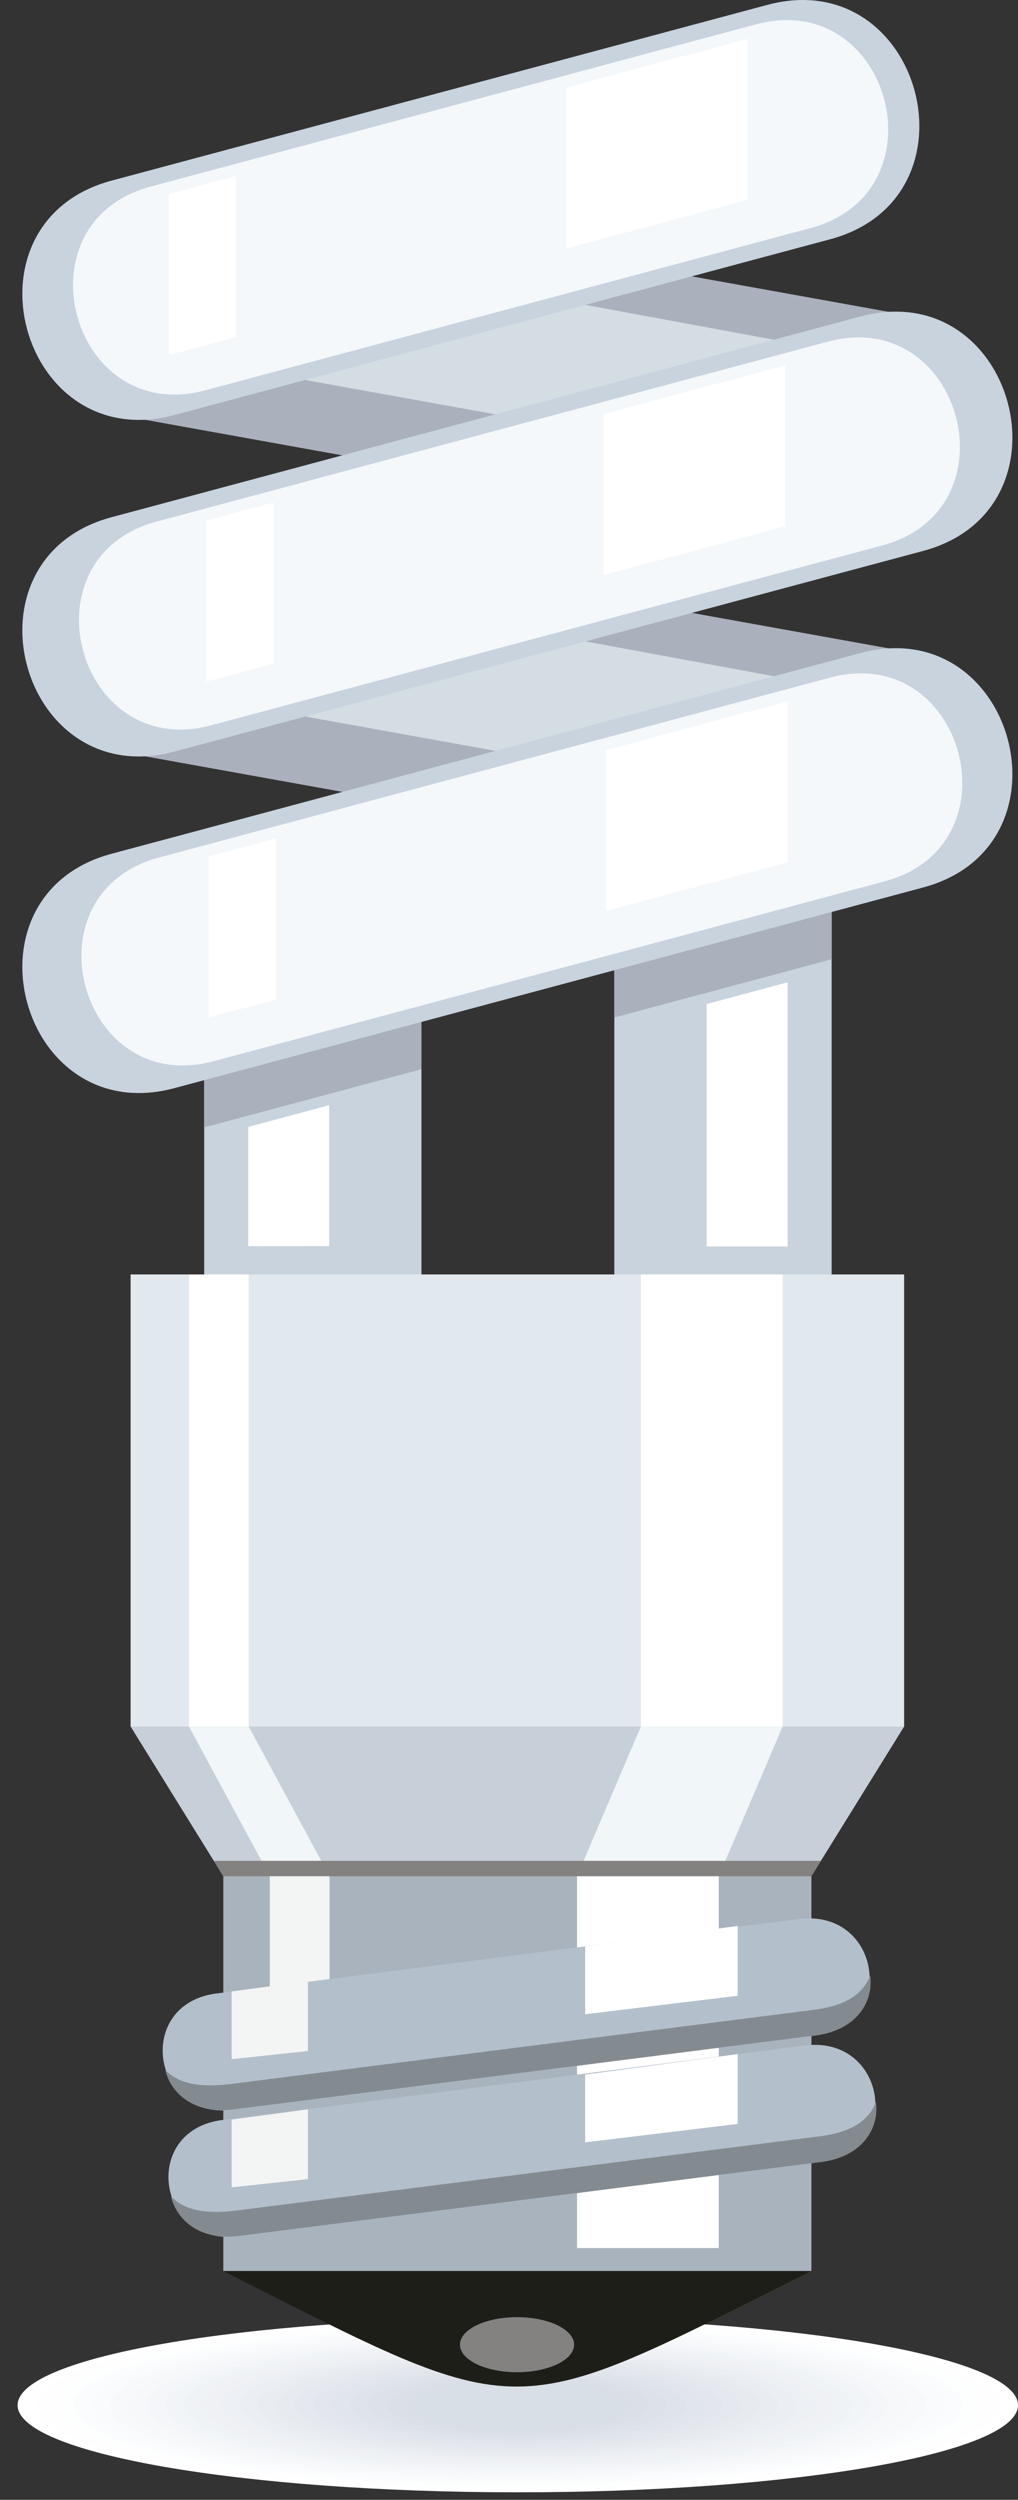 <?xml version="1.0" encoding="utf-8"?>
<!-- Generator: Adobe Illustrator 16.0.0, SVG Export Plug-In . SVG Version: 6.00 Build 0)  -->
<!DOCTYPE svg PUBLIC "-//W3C//DTD SVG 1.1//EN" "http://www.w3.org/Graphics/SVG/1.1/DTD/svg11.dtd">
<svg version="1.1" id="Capa_1" xmlns="http://www.w3.org/2000/svg" xmlns:xlink="http://www.w3.org/1999/xlink" x="0px" y="0px"
	 width="342.926px" height="841.89px" viewBox="0 0 342.926 841.89" enable-background="new 0 0 342.926 841.89"
	 xml:space="preserve">
<rect x="0" y="0" width="342.926" height="841.89" fill="#333333" stroke="none"/>
<g>
	<g>
		<path fill-rule="evenodd" clip-rule="evenodd" fill="#FFFFFF" d="M174.429,780.686c-93.042,0-168.5,13.141-168.5,29.338
			c0,16.205,75.458,29.34,168.5,29.34c93.04,0,168.497-13.135,168.497-29.34C342.926,793.826,267.469,780.686,174.429,780.686
			L174.429,780.686z"/>
		<path fill-rule="evenodd" clip-rule="evenodd" fill="#FEFEFF" d="M174.429,781.639c-89.609,0-162.283,12.713-162.283,28.385
			c0,15.678,72.674,28.387,162.283,28.387c89.607,0,162.278-12.709,162.278-28.387C336.707,794.352,264.036,781.639,174.429,781.639
			L174.429,781.639z"/>
		<path fill-rule="evenodd" clip-rule="evenodd" fill="#FDFEFE" d="M174.429,782.592c-86.175,0-156.065,12.287-156.065,27.432
			c0,15.15,69.89,27.434,156.065,27.434c86.174,0,156.062-12.283,156.062-27.434C330.49,794.879,260.603,782.592,174.429,782.592
			L174.429,782.592z"/>
		<path fill-rule="evenodd" clip-rule="evenodd" fill="#FBFCFD" d="M174.429,783.545c-82.742,0-149.848,11.859-149.848,26.479
			c0,14.625,67.105,26.48,149.848,26.48c82.741,0,149.843-11.855,149.843-26.48C324.271,795.404,257.17,783.545,174.429,783.545
			L174.429,783.545z"/>
		<path fill-rule="evenodd" clip-rule="evenodd" fill="#FAFBFC" d="M174.429,784.498c-79.309,0-143.63,11.432-143.63,25.525
			c0,14.098,64.321,25.527,143.63,25.527c79.308,0,143.624-11.43,143.624-25.527C318.053,795.93,253.736,784.498,174.429,784.498
			L174.429,784.498z"/>
		<path fill-rule="evenodd" clip-rule="evenodd" fill="#F8F9FB" d="M174.429,785.451c-75.876,0-137.413,11.006-137.413,24.572
			c0,13.57,61.537,24.574,137.413,24.574c75.874,0,137.407-11.004,137.407-24.574C311.836,796.457,250.303,785.451,174.429,785.451
			L174.429,785.451z"/>
		<path fill-rule="evenodd" clip-rule="evenodd" fill="#F6F8FA" d="M174.429,786.404c-72.442,0-131.196,10.578-131.196,23.619
			c0,13.043,58.754,23.621,131.196,23.621c72.441,0,131.188-10.578,131.188-23.621C305.617,796.982,246.87,786.404,174.429,786.404
			L174.429,786.404z"/>
		<path fill-rule="evenodd" clip-rule="evenodd" fill="#F4F6F9" d="M174.429,787.355c-69.009,0-124.979,10.152-124.979,22.668
			c0,12.518,55.97,22.668,124.979,22.668c69.008,0,124.972-10.15,124.972-22.668C299.4,797.508,243.437,787.355,174.429,787.355
			L174.429,787.355z"/>
		<path fill-rule="evenodd" clip-rule="evenodd" fill="#F2F5F7" d="M174.429,788.309c-65.576,0-118.761,9.725-118.761,21.715
			s53.185,21.715,118.761,21.715c65.575,0,118.754-9.725,118.754-21.715S240.004,788.309,174.429,788.309L174.429,788.309z"/>
		<path fill-rule="evenodd" clip-rule="evenodd" fill="#F0F3F6" d="M174.429,789.262c-62.143,0-112.544,9.299-112.544,20.762
			s50.401,20.762,112.544,20.762s112.535-9.299,112.535-20.762S236.571,789.262,174.429,789.262L174.429,789.262z"/>
		<path fill-rule="evenodd" clip-rule="evenodd" fill="#EFF1F5" d="M174.429,790.215c-58.709,0-106.326,8.871-106.326,19.809
			c0,10.936,47.617,19.809,106.326,19.809s106.317-8.873,106.317-19.809C280.746,799.086,233.138,790.215,174.429,790.215
			L174.429,790.215z"/>
		<path fill-rule="evenodd" clip-rule="evenodd" fill="#EDF0F4" d="M174.429,791.168c-55.276,0-100.109,8.443-100.109,18.855
			c0,10.41,44.833,18.855,100.109,18.855c55.275,0,100.1-8.445,100.1-18.855C274.528,799.611,229.704,791.168,174.429,791.168
			L174.429,791.168z"/>
		<path fill-rule="evenodd" clip-rule="evenodd" fill="#EBEEF2" d="M174.429,792.121c-51.843,0-93.892,8.016-93.892,17.902
			c0,9.883,42.049,17.902,93.892,17.902s93.881-8.02,93.881-17.902C268.31,800.137,226.271,792.121,174.429,792.121L174.429,792.121
			z"/>
		<path fill-rule="evenodd" clip-rule="evenodd" fill="#E9ECF1" d="M174.429,793.074c-48.409,0-87.674,7.59-87.674,16.949
			c0,9.355,39.265,16.949,87.674,16.949s87.664-7.594,87.664-16.949C262.093,800.664,222.838,793.074,174.429,793.074
			L174.429,793.074z"/>
		<path fill-rule="evenodd" clip-rule="evenodd" fill="#E7EBF0" d="M174.429,794.027c-44.976,0-81.457,7.162-81.457,15.996
			c0,8.828,36.481,15.996,81.457,15.996c44.977,0,81.445-7.168,81.445-15.996C255.874,801.189,219.405,794.027,174.429,794.027
			L174.429,794.027z"/>
		<path fill-rule="evenodd" clip-rule="evenodd" fill="#E5E9EF" d="M174.429,794.979c-41.543,0-75.239,6.736-75.239,15.045
			c0,8.303,33.696,15.045,75.239,15.045s75.228-6.742,75.228-15.045C249.656,801.715,215.972,794.979,174.429,794.979
			L174.429,794.979z"/>
		<path fill-rule="evenodd" clip-rule="evenodd" fill="#E3E7ED" d="M174.429,795.932c-38.109,0-69.022,6.309-69.022,14.092
			c0,7.775,30.913,14.09,69.022,14.09c38.11,0,69.01-6.314,69.01-14.09C243.438,802.24,212.539,795.932,174.429,795.932
			L174.429,795.932z"/>
		<path fill-rule="evenodd" clip-rule="evenodd" fill="#E1E5EC" d="M174.429,796.885c-34.676,0-62.805,5.881-62.805,13.139
			c0,7.248,28.128,13.139,62.805,13.139c34.677,0,62.792-5.891,62.792-13.139C237.221,802.766,209.105,796.885,174.429,796.885
			L174.429,796.885z"/>
		<path fill-rule="evenodd" clip-rule="evenodd" fill="#DFE4EB" d="M174.429,797.838c-31.243,0-56.587,5.455-56.587,12.186
			c0,6.723,25.344,12.186,56.587,12.186c31.244,0,56.574-5.463,56.574-12.186C231.003,803.293,205.673,797.838,174.429,797.838
			L174.429,797.838z"/>
		<path fill-rule="evenodd" clip-rule="evenodd" fill="#DDE2EA" d="M174.429,798.791c-27.81,0-50.37,5.027-50.37,11.232
			c0,6.195,22.56,11.232,50.37,11.232c27.811,0,50.355-5.037,50.355-11.232C224.784,803.818,202.239,798.791,174.429,798.791
			L174.429,798.791z"/>
		<path fill-rule="evenodd" clip-rule="evenodd" fill="#DBE0E8" d="M174.429,799.744c-24.376,0-44.152,4.6-44.152,10.279
			c0,5.668,19.776,10.279,44.152,10.279c24.378,0,44.138-4.611,44.138-10.279C218.566,804.344,198.807,799.744,174.429,799.744
			L174.429,799.744z"/>
		<path fill-rule="evenodd" clip-rule="evenodd" fill="#D9DFE7" d="M174.429,800.697c-20.943,0-37.935,4.172-37.935,9.326
			c0,5.141,16.992,9.326,37.935,9.326c20.944,0,37.92-4.186,37.92-9.326C212.349,804.869,195.373,800.697,174.429,800.697
			L174.429,800.697z"/>
	</g>
	<path fill-rule="evenodd" clip-rule="evenodd" fill="#1E1E18" d="M273.327,764.822c-103.252,51.697-95.156,52.109-198.108,0
		C109.217,754.77,251.843,753.355,273.327,764.822L273.327,764.822z"/>
	<polygon fill-rule="evenodd" clip-rule="evenodd" fill="#A8B3BD" points="75.227,764.822 273.335,764.822 273.335,631.857 
		75.227,631.857 75.227,764.822 	"/>
	<polygon fill-rule="evenodd" clip-rule="evenodd" fill="#FFFFFF" points="194.379,757.102 242.119,757.102 242.119,631.857 
		194.379,631.857 194.379,757.102 	"/>
	<polygon fill-rule="evenodd" clip-rule="evenodd" fill="#F3F4F4" points="90.885,699.062 111.003,699.062 111.003,631.857 
		90.885,631.857 90.885,699.062 	"/>
	<path fill-rule="evenodd" clip-rule="evenodd" fill="#B3BFCB" d="M74.88,713.967l26.641-3.389l169.511-21.688
		c27.703-3.541,33.419,35.652,5.722,39.193l-171.367,21.912l-24.795,3.16C52.899,756.682,47.174,717.488,74.88,713.967
		L74.88,713.967z"/>
	<path fill-rule="evenodd" clip-rule="evenodd" fill="#B3BFCB" d="M72.933,671.361l26.644-3.389l169.512-21.68
		c27.699-3.545,33.415,35.643,5.718,39.186l-171.369,21.92l-24.788,3.148C50.952,714.076,45.227,674.885,72.933,671.361
		L72.933,671.361z"/>
	<path fill-rule="evenodd" clip-rule="evenodd" fill="#848B90" d="M78.069,701.812l196.202-24.957
		c13.845-1.762,17.379-7.762,18.847-11.566c1.229,8.77-4.472,18.426-18.312,20.189L78.608,710.443
		c-12.979,1.648-20.966-5.188-22.926-13.275C58.491,699.82,63.351,703.689,78.069,701.812L78.069,701.812z"/>
	<path fill-rule="evenodd" clip-rule="evenodd" fill="#848B90" d="M80.011,744.422l196.195-24.965
		c13.85-1.764,17.389-7.76,18.851-11.562c1.232,8.766-4.463,18.424-18.312,20.189l-196.19,24.965
		c-12.992,1.645-20.969-5.188-22.929-13.279C60.43,742.426,65.286,746.291,80.011,744.422L80.011,744.422z"/>
	<path fill-rule="evenodd" clip-rule="evenodd" fill="#848281" d="M174.161,780.375c10.615,0,19.231,4.154,19.231,9.271
		c0,5.119-8.616,9.271-19.231,9.271c-10.609,0-19.219-4.152-19.219-9.271C154.942,784.529,163.552,780.375,174.161,780.375
		L174.161,780.375z"/>
	<polygon fill-rule="evenodd" clip-rule="evenodd" fill="#FFFFFF" points="197.112,655.531 248.495,648.621 248.495,672.135 
		197.112,678.363 197.112,655.531 	"/>
	<polygon fill-rule="evenodd" clip-rule="evenodd" fill="#F3F4F4" points="78.039,670.682 103.735,667.229 103.735,690.74 
		78.039,693.506 78.039,670.682 	"/>
	<polygon fill-rule="evenodd" clip-rule="evenodd" fill="#FFFFFF" points="197.112,698.689 248.495,691.775 248.495,715.289 
		197.112,721.516 197.112,698.689 	"/>
	<polygon fill-rule="evenodd" clip-rule="evenodd" fill="#F3F4F4" points="78.039,713.832 103.735,710.379 103.735,733.889 
		78.039,736.662 78.039,713.832 	"/>
	<path fill-rule="evenodd" clip-rule="evenodd" fill="#AAB1BD" d="M56.66,174.61l168.994,30.461l81.096,14.616
		c52.102,9.392,37.867,88.335-14.226,78.941l-79.09-14.254l-171-30.823C-9.663,244.16,4.558,165.217,56.66,174.61L56.66,174.61z"/>
	<path fill-rule="evenodd" clip-rule="evenodd" fill="#D4DDE2" d="M55.084,190.382l146.821,26.499l98.45,18.187
		c27.02,4.996,19.633,45.97-7.389,40.976l-97.4-17.999l-147.87-26.688C20.664,226.479,28.043,185.506,55.084,190.382L55.084,190.382
		z"/>
	<path fill-rule="evenodd" clip-rule="evenodd" fill="#AAB1BD" d="M55.537,61.073l168.985,30.462l81.098,14.616
		c52.107,9.392,37.867,88.333-14.231,78.94l-79.081-14.254L41.303,140.015C-10.795,130.623,3.43,51.682,55.537,61.073L55.537,61.073
		z"/>
	<path fill-rule="evenodd" clip-rule="evenodd" fill="#D4DDE2" d="M53.952,76.846l146.822,26.499l98.444,18.187
		c27.021,4.996,19.633,45.969-7.38,40.973l-97.4-17.994l-147.87-26.69C19.527,112.944,26.906,71.961,53.952,76.846L53.952,76.846z"
		/>
	<path fill-rule="evenodd" clip-rule="evenodd" fill="#C8D3DE" d="M206.942,281.687v154.546h73.204V281.687H206.942L206.942,281.687
		z M68.783,281.687v154.435h73.192V281.687H68.783L68.783,281.687z"/>
	<path fill-rule="evenodd" clip-rule="evenodd" fill="#AAB1BD" d="M206.95,322.6v20.074l73.196-19.61v-20.082L206.95,322.6
		L206.95,322.6z M68.783,359.627v20.071l73.192-19.61v-20.082L68.783,359.627L68.783,359.627z"/>
	<polygon fill-rule="evenodd" clip-rule="evenodd" fill="#E1E8EE" points="43.99,581.445 174.279,606.643 304.568,581.445 
		304.568,429.208 43.99,429.208 43.99,581.445 	"/>
	<polygon fill-rule="evenodd" clip-rule="evenodd" fill="#C7D0D9" points="75.219,631.857 273.327,631.857 304.568,581.453 
		43.99,581.453 75.219,631.857 	"/>
	<path fill-rule="evenodd" clip-rule="evenodd" fill="#FFFFFF" d="M238.044,338.144v81.639h27.275v-88.954L238.044,338.144
		L238.044,338.144z M83.61,379.515v40.172l27.271-0.021v-47.452L83.61,379.515L83.61,379.515z"/>
	<path fill-rule="evenodd" clip-rule="evenodd" fill="#C8D3DE" d="M289.813,219.944l-168.99,45.285l-83.227,22.299
		c-52.103,13.958-30.949,92.902,21.152,78.943l81.209-21.762l171.013-45.821C363.064,284.925,341.926,205.984,289.813,219.944
		L289.813,219.944z"/>
	<path fill-rule="evenodd" clip-rule="evenodd" fill="#C8D3DE" d="M289.813,106.6l-168.99,45.277l-83.227,22.304
		c-52.103,13.961-30.949,92.905,21.152,78.943l81.209-21.759l171.013-45.821C363.064,171.582,341.926,92.63,289.813,106.6
		L289.813,106.6z"/>
	<path fill-rule="evenodd" clip-rule="evenodd" fill="#C8D3DE" d="M258.467,1.648L120.823,38.53L37.597,60.829
		c-52.103,13.961-30.949,92.904,21.152,78.943l81.209-21.759l139.667-37.426C331.723,66.629,310.568-12.314,258.467,1.648
		L258.467,1.648z"/>
	<path fill-rule="evenodd" clip-rule="evenodd" fill="#F4F8FB" d="M254.685,8.196L150.075,36.224L50.727,62.848
		c-45.283,12.135-26.896,80.74,18.378,68.608l97.602-26.154l106.37-28.501C318.35,64.669,299.979-3.938,254.685,8.196L254.685,8.196
		z"/>
	<polygon fill-rule="evenodd" clip-rule="evenodd" fill="#F1F6F8" points="194.379,631.857 242.119,631.857 263.653,581.445 
		215.899,581.445 194.379,631.857 	"/>
	<polygon fill-rule="evenodd" clip-rule="evenodd" fill="#F1F6F8" points="111.003,631.857 90.885,631.857 63.647,581.445 
		83.756,581.445 111.003,631.857 	"/>
	<polygon fill-rule="evenodd" clip-rule="evenodd" fill="#FFFFFF" points="215.899,581.445 263.653,581.445 263.653,429.208 
		215.899,429.208 215.899,581.445 	"/>
	<polygon fill-rule="evenodd" clip-rule="evenodd" fill="#FFFFFF" points="63.647,581.445 83.756,581.445 83.756,429.208 
		63.647,429.208 63.647,581.445 	"/>
	<polygon fill-rule="evenodd" clip-rule="evenodd" fill="#848281" points="72.03,626.699 276.524,626.699 273.335,631.857 
		75.227,631.857 72.03,626.699 	"/>
	<polygon fill-rule="evenodd" clip-rule="evenodd" fill="#FFFFFF" points="190.685,83.696 251.872,67.297 251.872,13.11 
		190.685,29.508 190.685,83.696 	"/>
	<polygon fill-rule="evenodd" clip-rule="evenodd" fill="#FFFFFF" points="56.844,119.559 79.552,113.48 79.552,59.283 
		56.844,65.367 56.844,119.559 	"/>
	<path fill-rule="evenodd" clip-rule="evenodd" fill="#F4F8FB" d="M278.835,115.071l-120.064,32.17L52.745,175.663
		c-45.286,12.133-26.891,80.733,18.378,68.606l104.284-27.942l121.814-32.641C342.504,171.553,324.121,102.939,278.835,115.071
		L278.835,115.071z"/>
	<polygon fill-rule="evenodd" clip-rule="evenodd" fill="#FFFFFF" points="203.305,193.667 264.493,177.269 264.493,123.08 
		203.305,139.478 203.305,193.667 	"/>
	<polygon fill-rule="evenodd" clip-rule="evenodd" fill="#FFFFFF" points="69.465,229.53 92.169,223.45 92.169,169.254 
		69.465,175.338 69.465,229.53 	"/>
	<path fill-rule="evenodd" clip-rule="evenodd" fill="#F4F8FB" d="M279.652,228.201L159.59,260.375L53.559,288.795
		c-45.291,12.131-26.886,80.732,18.379,68.605l104.288-27.941l121.805-32.644C343.314,284.683,324.936,216.07,279.652,228.201
		L279.652,228.201z"/>
	<polygon fill-rule="evenodd" clip-rule="evenodd" fill="#FFFFFF" points="204.116,306.797 265.303,290.399 265.303,236.212 
		204.116,252.608 204.116,306.797 	"/>
	<polygon fill-rule="evenodd" clip-rule="evenodd" fill="#FFFFFF" points="70.275,342.661 92.992,336.583 92.992,282.385 
		70.275,288.469 70.275,342.661 	"/>
</g>
</svg>
